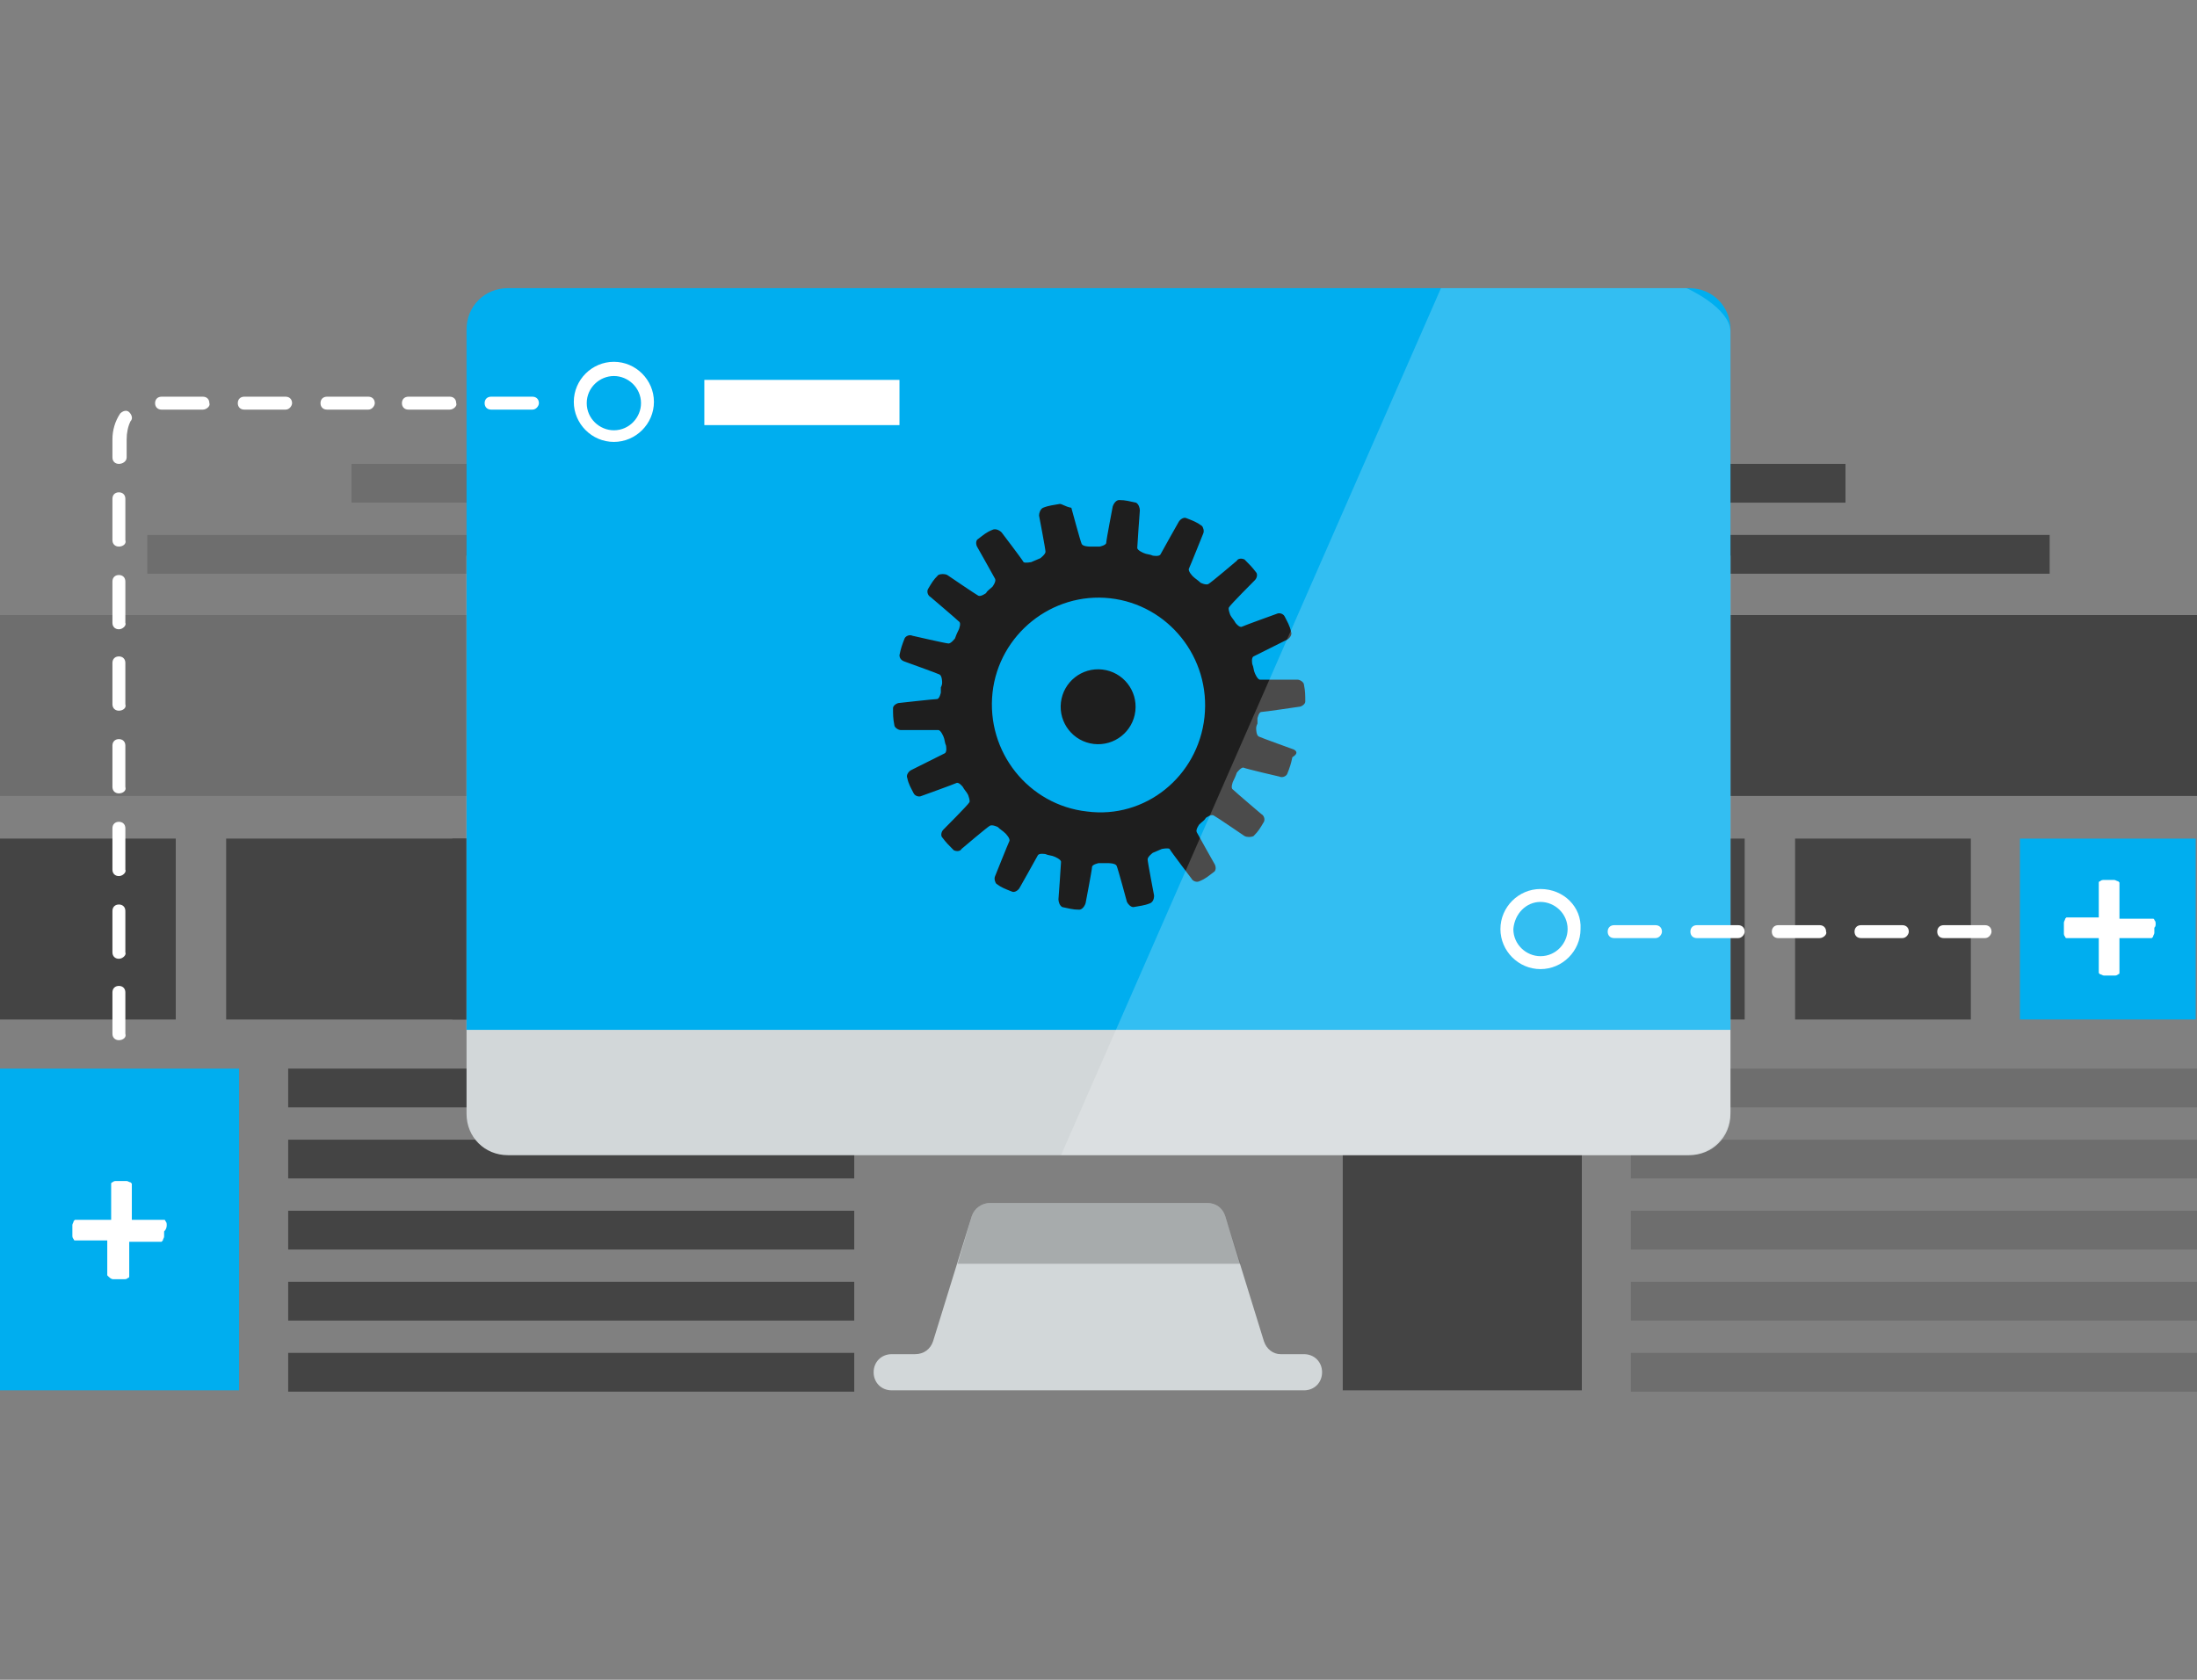 <?xml version="1.0" encoding="utf-8"?>
<!-- Generator: Adobe Illustrator 19.2.1, SVG Export Plug-In . SVG Version: 6.00 Build 0)  -->
<!DOCTYPE svg PUBLIC "-//W3C//DTD SVG 1.1//EN" "http://www.w3.org/Graphics/SVG/1.1/DTD/svg11.dtd">
<svg version="1.1" id="Layer_1" xmlns="http://www.w3.org/2000/svg" xmlns:xlink="http://www.w3.org/1999/xlink" x="0px" y="0px"
	 viewBox="0 0 170 130" style="enable-background:new 0 0 170 130;" xml:space="preserve">
<rect x="0" y="0" width="170" height="130" fill="#808080" stroke="none"/>
<style type="text/css">
	.st0{fill:#444444;}
	.st1{fill:#00AEEF;}
	.st2{fill:#FFFFFF;}
	.st3{opacity:0.3;}
	.st4{clip-path:url(#SVGID_2_);}
	.st5{fill:#D2D7D9;}
	.st6{fill:#1E1E1E;}
	.st7{opacity:0.2;}
</style>
<g>
	<g>
		<g>
			<g>
				<rect x="103.9" y="64.9" class="st0" width="13.6" height="14"/>
			</g>
			<g>
				<rect x="121.4" y="64.9" class="st0" width="13.6" height="14"/>
			</g>
			<g>
				<rect x="138.9" y="64.9" class="st0" width="13.6" height="14"/>
			</g>
			<g>
				<rect x="156.3" y="64.9" class="st1" width="13.6" height="14"/>
			</g>
			<g>
				<path class="st2" d="M166.8,71.5c0-0.1,0-0.2-0.1-0.3c0-0.1-0.1-0.1-0.1-0.1c0,0-0.1,0-0.1,0H164v-2.6c0-0.1,0-0.1,0-0.2
					c0,0-0.1-0.1-0.1-0.1c-0.1,0-0.2-0.1-0.3-0.1c-0.1,0-0.3,0-0.4,0c-0.2,0-0.3,0-0.4,0c-0.1,0-0.2,0-0.3,0.1
					c-0.1,0-0.1,0.1-0.1,0.1c0,0,0,0.1,0,0.2V71h-2.4c-0.1,0-0.1,0-0.1,0c0,0-0.1,0.1-0.1,0.1c0,0.1-0.1,0.2-0.1,0.3
					c0,0.1,0,0.2,0,0.4c0,0.2,0,0.3,0,0.4c0,0.1,0,0.2,0.1,0.3c0,0.1,0.1,0.1,0.1,0.1c0,0,0.1,0,0.1,0h2.4v2.6c0,0.1,0,0.1,0,0.1
					c0,0,0.1,0.1,0.1,0.1c0.1,0,0.2,0.1,0.3,0.1c0.1,0,0.3,0,0.4,0c0.2,0,0.3,0,0.4,0c0.1,0,0.2,0,0.3-0.1c0.1,0,0.1-0.1,0.1-0.1
					c0,0,0-0.1,0-0.1v-2.6h2.4c0.1,0,0.1,0,0.1,0c0,0,0.1-0.1,0.1-0.1c0-0.1,0.1-0.2,0.1-0.3c0-0.1,0-0.2,0-0.4
					C166.8,71.7,166.8,71.6,166.8,71.5z"/>
			</g>
		</g>
		<g>
			<rect x="103.9" y="47.6" class="st0" width="66.1" height="14"/>
		</g>
		<g>
			<rect x="103.9" y="82.7" class="st0" width="18.5" height="24.9"/>
		</g>
		<g class="st3">
			<g>
				<rect x="126.2" y="82.7" class="st0" width="43.8" height="3"/>
			</g>
			<g>
				<rect x="126.2" y="88.2" class="st0" width="43.8" height="3"/>
			</g>
			<g>
				<rect x="126.2" y="93.7" class="st0" width="43.8" height="3"/>
			</g>
			<g>
				<rect x="126.2" y="99.2" class="st0" width="43.8" height="3"/>
			</g>
			<g>
				<rect x="126.2" y="104.7" class="st0" width="43.8" height="3"/>
			</g>
		</g>
		<g>
			<g>
				<rect x="131.1" y="35.9" class="st0" width="11.7" height="3"/>
			</g>
			<g>
				<rect x="115.2" y="41.4" class="st0" width="43.4" height="3"/>
			</g>
		</g>
		<g>
			<g>
				<g>
					<rect x="0" y="64.9" class="st0" width="13.6" height="14"/>
				</g>
				<g>
					<rect x="17.5" y="64.9" class="st0" width="48.6" height="14"/>
				</g>
				<g>
					<rect x="35" y="64.9" class="st0" width="13.6" height="14"/>
				</g>
				<g>
					<rect x="52.5" y="64.9" class="st0" width="13.6" height="14"/>
				</g>
			</g>
			<g class="st3">
				<rect x="0" y="47.6" class="st0" width="66.1" height="14"/>
			</g>
			<g>
				<g>
					<rect x="0" y="82.7" class="st1" width="18.5" height="24.9"/>
				</g>
				<g>
					<g>
						<rect x="22.3" y="82.7" class="st0" width="43.8" height="3"/>
					</g>
					<g>
						<rect x="22.3" y="88.2" class="st0" width="43.8" height="3"/>
					</g>
					<g>
						<rect x="22.3" y="93.7" class="st0" width="43.8" height="3"/>
					</g>
					<g>
						<rect x="22.3" y="99.2" class="st0" width="43.8" height="3"/>
					</g>
					<g>
						<rect x="22.3" y="104.7" class="st0" width="43.8" height="3"/>
					</g>
				</g>
			</g>
			<g class="st3">
				<g>
					<rect x="27.2" y="35.9" class="st0" width="11.7" height="3"/>
				</g>
				<g>
					<rect x="11.4" y="41.4" class="st0" width="43.4" height="3"/>
				</g>
			</g>
		</g>
	</g>
	<g>
		<g>
			<defs>
				<path id="SVGID_1_" d="M130.7,89.4H39.3c-1.8,0-3.2-1.4-3.2-3.2V25.5c0-1.8,1.4-3.2,3.2-3.2h91.4c1.8,0,3.2,1.4,3.2,3.2v60.7
					C133.9,88,132.5,89.4,130.7,89.4z"/>
			</defs>
			<clipPath id="SVGID_2_">
				<use xlink:href="#SVGID_1_"  style="overflow:visible;"/>
			</clipPath>
			<g class="st4">
				<rect x="30" y="43" class="st5" width="110" height="58.8"/>
			</g>
			<g class="st4">
				<rect x="30" y="20.9" class="st1" width="110" height="58.8"/>
			</g>
		</g>
		<g>
			<path class="st5" d="M97.8,103.8l-3-9.7c-0.2-0.6-0.7-1-1.4-1H76.6c-0.6,0-1.2,0.4-1.4,1l-3,9.7c-0.2,0.6-0.7,1-1.4,1H69
				c-0.8,0-1.4,0.6-1.4,1.4l0,0c0,0.8,0.6,1.4,1.4,1.4h4.3h23.3h4.3c0.8,0,1.4-0.6,1.4-1.4l0,0c0-0.8-0.6-1.4-1.4-1.4h-1.8
				C98.5,104.8,98,104.4,97.8,103.8z"/>
		</g>
		<g class="st3">
			<path class="st0" d="M94.8,94.1c-0.2-0.6-0.7-1-1.4-1H76.6c-0.6,0-1.2,0.4-1.4,1l-1.1,3.7h21.9L94.8,94.1z"/>
		</g>
	</g>
	<g>
		<g>
			<path class="st6" d="M100.1,58c0,0-2.5-0.9-2.7-1c-0.2-0.1-0.2-0.6-0.2-0.6c0,0,0,0,0,0c0-0.1,0-0.2,0.1-0.4c0-0.1,0-0.3,0-0.4
				c0,0,0,0,0,0c0,0,0.1-0.5,0.3-0.5c0.2,0,2.9-0.4,2.9-0.4c0.2,0,0.5-0.2,0.5-0.4c0-0.5,0-0.8-0.1-1.3c0-0.2-0.3-0.4-0.5-0.4
				c0,0-2.7,0-2.9,0c-0.2,0-0.4-0.5-0.4-0.5c0,0,0,0,0,0c-0.1-0.2-0.1-0.5-0.2-0.7c0,0,0,0,0,0c0,0-0.1-0.5,0.1-0.6
				c0.2-0.1,2.6-1.3,2.6-1.3c0.2-0.1,0.4-0.4,0.3-0.6c-0.1-0.5-0.3-0.8-0.5-1.2c-0.1-0.2-0.4-0.3-0.6-0.2c0,0-2.5,0.9-2.7,1
				c-0.2,0.1-0.5-0.3-0.5-0.3c0,0,0,0,0,0c-0.1-0.2-0.3-0.4-0.4-0.6c0,0,0,0,0,0c0,0-0.2-0.5-0.1-0.6c0.1-0.2,2-2.1,2-2.1
				c0.2-0.2,0.2-0.5,0.1-0.6c-0.3-0.4-0.5-0.6-0.9-1c-0.2-0.1-0.5-0.1-0.6,0.1c0,0-2,1.7-2.2,1.8c-0.2,0.1-0.6-0.1-0.6-0.1
				c0,0,0,0,0,0c-0.2-0.2-0.4-0.3-0.6-0.5c0,0,0,0,0,0c0,0-0.4-0.4-0.3-0.6c0.1-0.2,1.1-2.7,1.1-2.7c0.1-0.2,0-0.5-0.1-0.6
				c-0.4-0.3-0.7-0.4-1.2-0.6c-0.2-0.1-0.5,0.1-0.6,0.3c0,0-1.3,2.3-1.4,2.5c-0.1,0.2-0.6,0.1-0.6,0.1c0,0,0,0,0,0
				c-0.2-0.1-0.5-0.1-0.7-0.2c0,0,0,0,0,0c0,0-0.5-0.2-0.5-0.4c0-0.2,0.2-2.9,0.2-2.9c0-0.2-0.1-0.5-0.3-0.6
				c-0.5-0.1-0.8-0.2-1.3-0.2c-0.2,0-0.4,0.2-0.5,0.5c0,0-0.5,2.6-0.5,2.8c0,0.2-0.5,0.3-0.5,0.3c0,0,0,0,0,0c-0.3,0-0.5,0-0.8,0
				c0,0,0,0,0,0c0,0-0.5,0-0.6-0.2c-0.1-0.2-0.8-2.8-0.8-2.8C82.4,39.2,82.2,39,82,39c-0.5,0.1-0.8,0.1-1.3,0.3
				c-0.2,0.1-0.3,0.4-0.3,0.6c0,0,0.5,2.6,0.5,2.8c0,0.2-0.4,0.5-0.4,0.5c0,0,0,0,0,0c-0.2,0.1-0.5,0.2-0.7,0.3c0,0,0,0,0,0
				c0,0-0.5,0.1-0.6,0c-0.1-0.2-1.7-2.3-1.7-2.3C77.3,41,77,40.9,76.8,41c-0.5,0.2-0.7,0.4-1.1,0.7c-0.2,0.1-0.2,0.4-0.1,0.6
				c0,0,1.3,2.3,1.4,2.5c0.1,0.2-0.2,0.6-0.2,0.6c0,0,0,0,0,0c-0.2,0.2-0.4,0.3-0.5,0.5c0,0,0,0,0,0c0,0-0.4,0.3-0.6,0.2
				c-0.2-0.1-2.4-1.6-2.4-1.6c-0.2-0.1-0.5-0.1-0.7,0c-0.4,0.4-0.5,0.6-0.8,1.1c-0.1,0.2,0,0.5,0.2,0.6c0,0,2,1.7,2.2,1.9
				c0.2,0.1,0,0.6,0,0.6c0,0,0,0,0,0c-0.1,0.2-0.2,0.4-0.3,0.7c0,0,0,0,0,0c0,0-0.3,0.4-0.5,0.4c-0.2,0-2.8-0.6-2.8-0.6
				c-0.2-0.1-0.5,0-0.6,0.2c-0.2,0.5-0.3,0.8-0.4,1.3c0,0.2,0.1,0.4,0.4,0.5c0,0,2.5,0.9,2.7,1c0.2,0.1,0.2,0.6,0.2,0.6c0,0,0,0,0,0
				c0,0.1,0,0.2-0.1,0.4c0,0.1,0,0.2,0,0.4c0,0,0,0,0,0c0,0-0.1,0.5-0.3,0.5c-0.2,0-2.9,0.3-2.9,0.3c-0.2,0-0.5,0.2-0.5,0.4
				c0,0.5,0,0.8,0.1,1.3c0,0.2,0.3,0.4,0.5,0.4c0,0,2.7,0,2.9,0c0.2,0,0.4,0.5,0.4,0.5c0,0,0,0,0,0c0.1,0.2,0.1,0.5,0.2,0.7
				c0,0,0,0,0,0c0,0,0.1,0.5-0.1,0.6c-0.2,0.1-2.6,1.3-2.6,1.3c-0.2,0.1-0.4,0.4-0.3,0.6c0.1,0.5,0.3,0.8,0.5,1.2
				c0.1,0.2,0.4,0.3,0.6,0.2c0,0,2.5-0.9,2.7-1c0.2-0.1,0.5,0.3,0.5,0.3c0,0,0,0,0,0c0.1,0.2,0.3,0.4,0.4,0.6c0,0,0,0,0,0
				c0,0,0.2,0.5,0.1,0.6c-0.1,0.2-2,2.1-2,2.1c-0.2,0.2-0.2,0.5-0.1,0.6c0.3,0.4,0.5,0.6,0.9,1c0.2,0.1,0.5,0.1,0.6-0.1
				c0,0,2-1.7,2.2-1.8c0.2-0.1,0.6,0.1,0.6,0.1c0,0,0,0,0,0c0.2,0.2,0.4,0.3,0.6,0.5c0,0,0,0,0,0c0,0,0.4,0.4,0.3,0.6
				c-0.1,0.2-1.1,2.7-1.1,2.7c-0.1,0.2,0,0.5,0.1,0.6c0.4,0.3,0.7,0.4,1.2,0.6c0.2,0.1,0.5-0.1,0.6-0.3c0,0,1.3-2.3,1.4-2.5
				c0.1-0.2,0.6-0.1,0.6-0.1c0,0,0,0,0,0c0.2,0.1,0.5,0.1,0.7,0.2c0,0,0,0,0,0c0,0,0.5,0.2,0.5,0.4c0,0.2-0.2,2.9-0.2,2.9
				c0,0.2,0.1,0.5,0.3,0.6c0.5,0.1,0.8,0.2,1.3,0.2c0.2,0,0.4-0.2,0.5-0.5c0,0,0.5-2.6,0.5-2.8c0-0.2,0.5-0.3,0.5-0.3c0,0,0,0,0,0
				c0.3,0,0.5,0,0.8,0c0,0,0,0,0,0c0,0,0.5,0,0.6,0.2c0.1,0.2,0.8,2.8,0.8,2.8c0.1,0.2,0.3,0.4,0.5,0.4c0.5-0.1,0.8-0.1,1.3-0.3
				c0.2-0.1,0.3-0.3,0.3-0.6c0,0-0.5-2.6-0.5-2.8c0-0.2,0.4-0.5,0.4-0.5c0,0,0,0,0,0c0.2-0.1,0.5-0.2,0.7-0.3c0,0,0,0,0,0
				c0,0,0.5-0.1,0.6,0c0.1,0.2,1.7,2.3,1.7,2.3c0.1,0.2,0.4,0.3,0.6,0.2c0.5-0.2,0.7-0.4,1.1-0.7c0.2-0.1,0.2-0.4,0.1-0.6
				c0,0-1.3-2.3-1.4-2.5c-0.1-0.2,0.2-0.6,0.2-0.6c0,0,0,0,0,0c0.2-0.2,0.4-0.3,0.5-0.5c0,0,0,0,0,0c0,0,0.4-0.3,0.6-0.2
				c0.2,0.1,2.4,1.6,2.4,1.6c0.2,0.1,0.5,0.1,0.7,0c0.4-0.4,0.5-0.6,0.8-1.1c0.1-0.2,0-0.5-0.2-0.6c0,0-2-1.7-2.2-1.9
				c-0.2-0.1,0-0.6,0-0.6c0,0,0,0,0,0c0.1-0.2,0.2-0.4,0.3-0.7c0,0,0,0,0,0c0,0,0.3-0.4,0.5-0.4c0.2,0.1,2.8,0.7,2.8,0.7
				c0.2,0.1,0.5,0,0.6-0.2c0.2-0.5,0.3-0.8,0.4-1.3C100.5,58.3,100.3,58.1,100.1,58z M84.1,62.8c-4.5-0.5-7.8-4.6-7.3-9.2
				c0.5-4.5,4.6-7.8,9.1-7.3c4.5,0.5,7.8,4.6,7.3,9.2C92.7,60.1,88.6,63.4,84.1,62.8z"/>
		</g>
		<g>
			<ellipse transform="matrix(0.115 -0.993 0.993 0.115 20.979 132.822)" class="st6" cx="85" cy="54.6" rx="2.9" ry="2.9"/>
		</g>
	</g>
	<g>
		<path class="st2" d="M12.9,94.8c0-0.1,0-0.2-0.1-0.3c0-0.1-0.1-0.1-0.1-0.1c0,0-0.1,0-0.1,0h-2.4v-2.6c0-0.1,0-0.1,0-0.2
			c0,0-0.1-0.1-0.1-0.1c-0.1,0-0.2-0.1-0.3-0.1c-0.1,0-0.3,0-0.4,0c-0.2,0-0.3,0-0.4,0c-0.1,0-0.2,0-0.3,0.1c-0.1,0-0.1,0.1-0.1,0.1
			c0,0,0,0.1,0,0.2v2.6H5.9c-0.1,0-0.1,0-0.1,0c0,0-0.1,0.1-0.1,0.1c0,0.1-0.1,0.2-0.1,0.3c0,0.1,0,0.2,0,0.4c0,0.2,0,0.3,0,0.4
			c0,0.1,0,0.2,0.1,0.3c0,0.1,0.1,0.1,0.1,0.1c0,0,0.1,0,0.1,0h2.4v2.6c0,0.1,0,0.1,0,0.1c0,0,0.1,0.1,0.1,0.1C8.6,99,8.7,99,8.8,99
			c0.1,0,0.3,0,0.4,0c0.2,0,0.3,0,0.4,0c0.1,0,0.2,0,0.3-0.1c0.1,0,0.1-0.1,0.1-0.1c0,0,0-0.1,0-0.1v-2.6h2.4c0.1,0,0.1,0,0.1,0
			c0,0,0.1-0.1,0.1-0.1c0-0.1,0.1-0.2,0.1-0.3c0-0.1,0-0.2,0-0.4C12.9,95.1,12.9,94.9,12.9,94.8z"/>
	</g>
	<g>
		<rect x="54.5" y="29.4" class="st2" width="15.1" height="3.5"/>
	</g>
	<g>
		<path class="st2" d="M47.5,29.1c1.1,0,2.1,0.9,2.1,2.1c0,1.1-0.9,2.1-2.1,2.1c-1.1,0-2.1-0.9-2.1-2.1C45.4,30,46.4,29.1,47.5,29.1
			 M47.5,28c-1.7,0-3.1,1.4-3.1,3.1c0,1.7,1.4,3.1,3.1,3.1c1.7,0,3.1-1.4,3.1-3.1C50.6,29.4,49.2,28,47.5,28L47.5,28z"/>
	</g>
	<g>
		<path class="st2" d="M119.2,69.8c1.1,0,2.1,0.9,2.1,2.1c0,1.1-0.9,2.1-2.1,2.1c-1.1,0-2.1-0.9-2.1-2.1
			C117.2,70.7,118.1,69.8,119.2,69.8 M119.2,68.8c-1.7,0-3.1,1.4-3.1,3.1c0,1.7,1.4,3.1,3.1,3.1c1.7,0,3.1-1.4,3.1-3.1
			C122.4,70.2,121,68.8,119.2,68.8L119.2,68.8z"/>
	</g>
	<g>
		<g>
			<path class="st2" d="M9.2,80.5c-0.3,0-0.5-0.2-0.5-0.5v-3.2c0-0.3,0.2-0.5,0.5-0.5c0.3,0,0.5,0.2,0.5,0.5V80
				C9.8,80.3,9.5,80.5,9.2,80.5z M9.2,74.2c-0.3,0-0.5-0.2-0.5-0.5v-3.2c0-0.3,0.2-0.5,0.5-0.5c0.3,0,0.5,0.2,0.5,0.5v3.2
				C9.8,73.9,9.5,74.2,9.2,74.2z M9.2,67.8c-0.3,0-0.5-0.2-0.5-0.5v-3.2c0-0.3,0.2-0.5,0.5-0.5c0.3,0,0.5,0.2,0.5,0.5v3.2
				C9.8,67.5,9.5,67.8,9.2,67.8z M9.2,61.4c-0.3,0-0.5-0.2-0.5-0.5v-3.2c0-0.3,0.2-0.5,0.5-0.5c0.3,0,0.5,0.2,0.5,0.5v3.2
				C9.8,61.2,9.5,61.4,9.2,61.4z M9.2,55c-0.3,0-0.5-0.2-0.5-0.5v-3.2c0-0.3,0.2-0.5,0.5-0.5c0.3,0,0.5,0.2,0.5,0.5v3.2
				C9.8,54.8,9.5,55,9.2,55z M9.2,48.7c-0.3,0-0.5-0.2-0.5-0.5V45c0-0.3,0.2-0.5,0.5-0.5c0.3,0,0.5,0.2,0.5,0.5v3.2
				C9.8,48.4,9.5,48.7,9.2,48.7z M9.2,42.3c-0.3,0-0.5-0.2-0.5-0.5v-3.2c0-0.3,0.2-0.5,0.5-0.5c0.3,0,0.5,0.2,0.5,0.5v3.2
				C9.8,42.1,9.5,42.3,9.2,42.3z M9.2,35.9c-0.3,0-0.5-0.2-0.5-0.5V34c0-0.7,0.2-1.4,0.6-2c0.2-0.2,0.5-0.3,0.7-0.1
				c0.2,0.2,0.3,0.5,0.1,0.7C9.9,33,9.8,33.5,9.8,34v1.4C9.8,35.7,9.5,35.9,9.2,35.9z M41.2,31.7H38c-0.3,0-0.5-0.2-0.5-0.5
				c0-0.3,0.2-0.5,0.5-0.5h3.2c0.3,0,0.5,0.2,0.5,0.5C41.7,31.4,41.5,31.7,41.2,31.7z M34.8,31.7h-3.2c-0.3,0-0.5-0.2-0.5-0.5
				c0-0.3,0.2-0.5,0.5-0.5h3.2c0.3,0,0.5,0.2,0.5,0.5C35.4,31.4,35.1,31.7,34.8,31.7z M28.5,31.7h-3.2c-0.3,0-0.5-0.2-0.5-0.5
				c0-0.3,0.2-0.5,0.5-0.5h3.2c0.3,0,0.5,0.2,0.5,0.5C29,31.4,28.8,31.7,28.5,31.7z M22.1,31.7h-3.2c-0.3,0-0.5-0.2-0.5-0.5
				c0-0.3,0.2-0.5,0.5-0.5h3.2c0.3,0,0.5,0.2,0.5,0.5C22.6,31.4,22.4,31.7,22.1,31.7z M15.7,31.7h-3.2c-0.3,0-0.5-0.2-0.5-0.5
				c0-0.3,0.2-0.5,0.5-0.5h3.2c0.3,0,0.5,0.2,0.5,0.5C16.3,31.4,16,31.7,15.7,31.7z"/>
		</g>
	</g>
	<g>
		<g>
			<path class="st2" d="M153.6,72.6h-3.2c-0.3,0-0.5-0.2-0.5-0.5c0-0.3,0.2-0.5,0.5-0.5h3.2c0.3,0,0.5,0.2,0.5,0.5
				C154.1,72.3,153.9,72.6,153.6,72.6z M147.2,72.6H144c-0.3,0-0.5-0.2-0.5-0.5c0-0.3,0.2-0.5,0.5-0.5h3.2c0.3,0,0.5,0.2,0.5,0.5
				C147.7,72.3,147.5,72.6,147.2,72.6z M140.8,72.6h-3.2c-0.3,0-0.5-0.2-0.5-0.5c0-0.3,0.2-0.5,0.5-0.5h3.2c0.3,0,0.5,0.2,0.5,0.5
				C141.4,72.3,141.1,72.6,140.8,72.6z M134.5,72.6h-3.2c-0.3,0-0.5-0.2-0.5-0.5c0-0.3,0.2-0.5,0.5-0.5h3.2c0.3,0,0.5,0.2,0.5,0.5
				C135,72.3,134.8,72.6,134.5,72.6z M128.1,72.6h-3.2c-0.3,0-0.5-0.2-0.5-0.5c0-0.3,0.2-0.5,0.5-0.5h3.2c0.3,0,0.5,0.2,0.5,0.5
				C128.6,72.3,128.4,72.6,128.1,72.6z"/>
		</g>
	</g>
	<g class="st7">
		<path class="st2" d="M130.5,89.4H82.1l29.4-67.1h19c0,0,3.4,1.5,3.4,3.4V86C133.9,87.9,132.4,89.4,130.5,89.4z"/>
	</g>
</g>
</svg>
